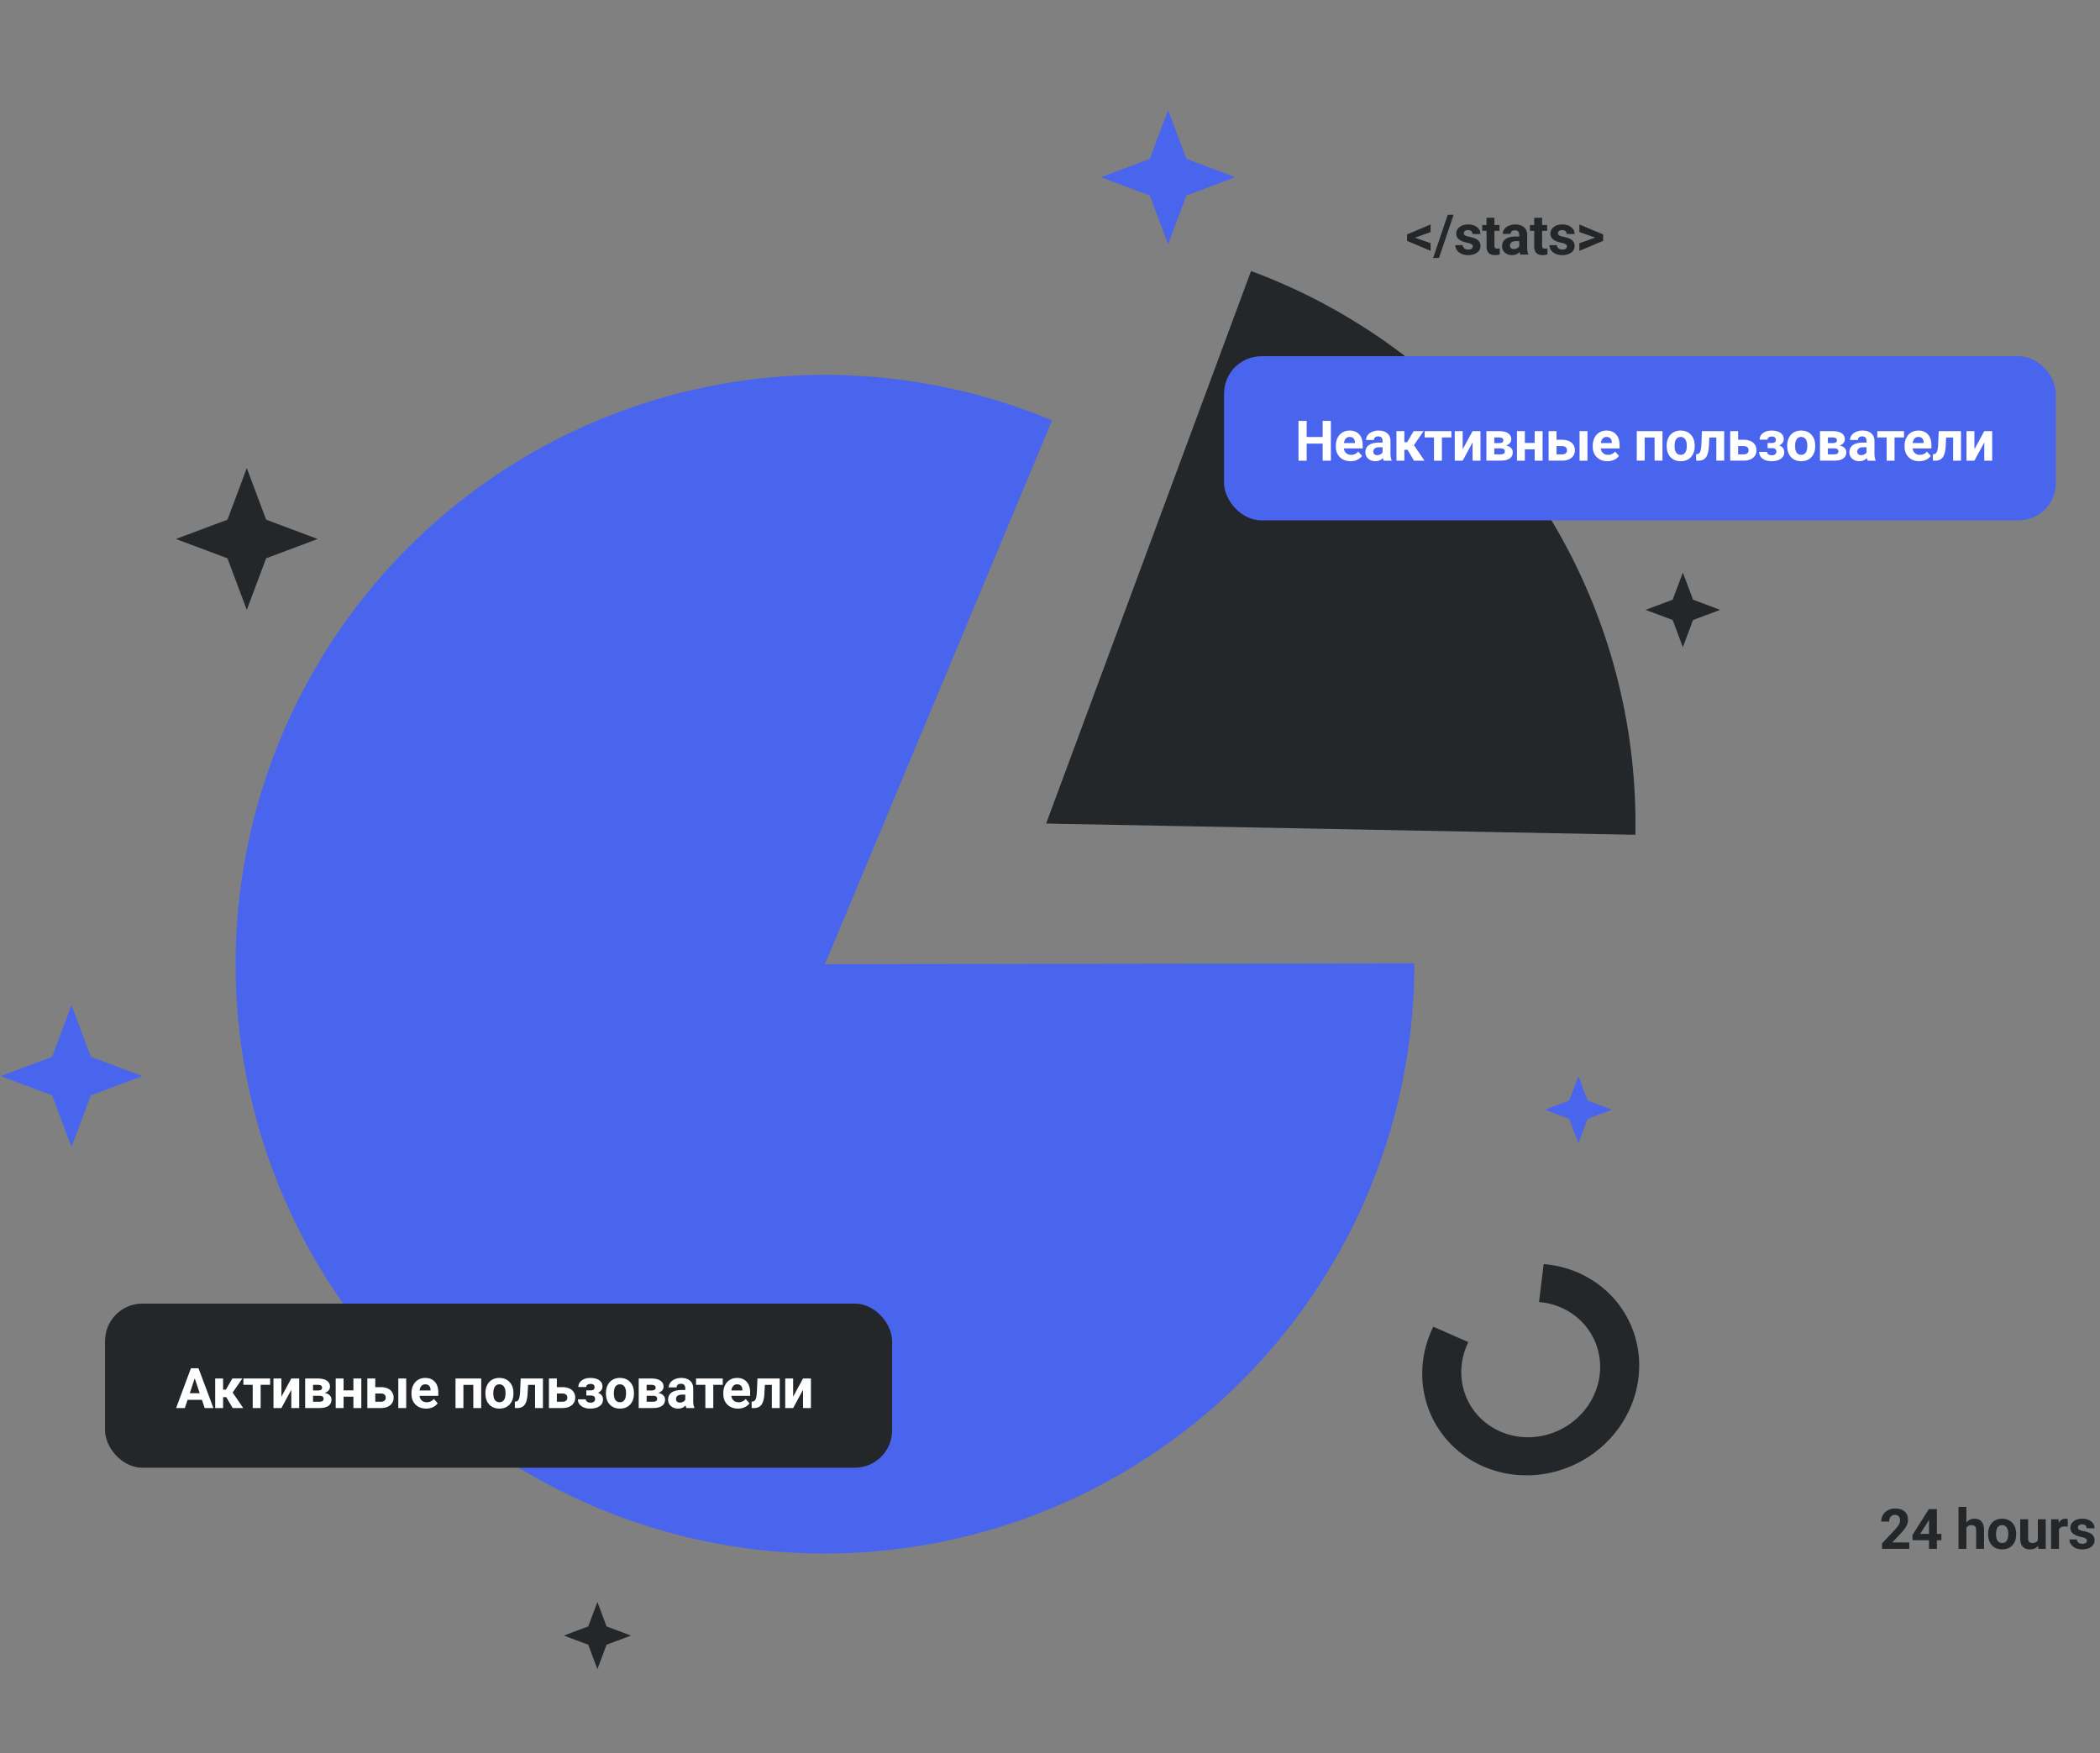 <svg width="563" height="470" fill="none" xmlns="http://www.w3.org/2000/svg"><rect width="100%" height="100%" fill="#808080" stroke="none"/><path d="m379.362 63.727 4.175 1.472v2.051l-6.306-2.673v-1.729l6.306-2.673v2.05l-4.175 1.502Zm6.419 5.442h-1.574l3.925-11.58h1.575l-3.926 11.58Zm9.071-3.105c0-.26-.129-.462-.388-.608-.254-.152-.664-.286-1.23-.403-1.885-.396-2.828-1.196-2.828-2.402 0-.704.291-1.29.872-1.758.586-.474 1.35-.71 2.292-.71 1.006 0 1.81.236 2.41.71.606.473.908 1.089.908 1.846h-2.116c0-.303-.098-.552-.293-.748-.196-.2-.501-.3-.916-.3-.356 0-.632.08-.828.242a.763.763 0 0 0-.292.615c0 .234.109.425.329.571.225.142.601.267 1.128.374.527.102.972.22 1.333.351 1.118.41 1.677 1.121 1.677 2.132 0 .722-.31 1.308-.93 1.758-.62.444-1.421.666-2.402.666-.664 0-1.255-.117-1.773-.351-.512-.24-.915-.564-1.208-.975a2.28 2.28 0 0 1-.44-1.34h2.007c.02.376.159.664.418.864.258.2.605.3 1.04.3.405 0 .71-.075.915-.226a.725.725 0 0 0 .315-.608Zm5.797-7.683v1.948h1.355v1.553h-1.355v3.955c0 .293.056.503.169.63.112.127.327.19.644.19.234 0 .442-.017.623-.051v1.604c-.415.127-.843.19-1.282.19-1.484 0-2.241-.75-2.271-2.248v-4.27h-1.157v-1.553h1.157V58.38h2.117Zm6.962 9.873a2.341 2.341 0 0 1-.213-.71c-.513.57-1.179.856-1.999.856-.777 0-1.421-.225-1.934-.674a2.171 2.171 0 0 1-.762-1.699c0-.84.31-1.484.931-1.933.625-.45 1.525-.677 2.702-.682h.974v-.454c0-.366-.095-.659-.285-.879-.186-.22-.481-.33-.887-.33-.356 0-.637.086-.842.257-.2.171-.3.405-.3.703h-2.117c0-.459.142-.884.425-1.274.283-.39.684-.696 1.201-.916.518-.224 1.099-.337 1.743-.337.977 0 1.751.247 2.322.74.576.488.864 1.177.864 2.066v3.435c.005.751.11 1.32.315 1.706v.125h-2.138Zm-1.751-1.473c.313 0 .601-.068.864-.205.264-.141.459-.33.586-.564V64.65h-.791c-1.059 0-1.623.366-1.692 1.099l-.007.124c0 .264.093.481.278.652.186.171.44.256.762.256Zm7.569-8.4v1.948h1.355v1.553h-1.355v3.955c0 .293.057.503.169.63.112.127.327.19.644.19.235 0 .442-.017.623-.051v1.604c-.415.127-.842.19-1.282.19-1.484 0-2.241-.75-2.27-2.248v-4.27h-1.157v-1.553h1.157V58.38h2.116Zm6.662 7.683c0-.26-.13-.462-.389-.608-.253-.152-.664-.286-1.23-.403-1.885-.396-2.827-1.196-2.827-2.402 0-.704.29-1.29.871-1.758.586-.474 1.351-.71 2.293-.71 1.006 0 1.809.236 2.41.71.605.473.908 1.089.908 1.846h-2.117c0-.303-.098-.552-.293-.748-.195-.2-.5-.3-.915-.3-.357 0-.633.08-.828.242a.764.764 0 0 0-.293.615c0 .234.11.425.33.571.224.142.6.267 1.127.374.528.102.972.22 1.333.351 1.119.41 1.678 1.121 1.678 2.132 0 .722-.31 1.308-.93 1.758-.621.444-1.421.666-2.403.666-.664 0-1.255-.117-1.772-.351-.513-.24-.916-.564-1.209-.975a2.279 2.279 0 0 1-.439-1.34h2.007c.019.376.158.664.417.864.259.2.606.3 1.04.3.405 0 .711-.075.916-.226a.725.725 0 0 0 .315-.608Zm7.584-2.359-4.256-1.486v-2.037l6.38 2.674v1.72l-6.38 2.681v-2.043l4.256-1.509ZM511.87 415.254h-7.31v-1.451l3.45-3.676c.473-.518.823-.97 1.047-1.355.23-.386.344-.752.344-1.099 0-.474-.119-.845-.358-1.113-.24-.274-.582-.41-1.026-.41-.478 0-.857.166-1.135.498-.274.327-.41.759-.41 1.296h-2.124c0-.649.154-1.243.461-1.78a3.273 3.273 0 0 1 1.319-1.259c.566-.308 1.208-.462 1.926-.462 1.098 0 1.95.264 2.556.791.61.527.915 1.272.915 2.234 0 .527-.136 1.064-.41 1.611-.273.547-.742 1.184-1.406 1.912l-2.424 2.556h4.585v1.707Zm7.401-4.014h1.208v1.707h-1.208v2.307h-2.117v-2.307h-4.373l-.095-1.334 4.446-7.023h2.139v6.65Zm-4.475 0h2.358v-3.765l-.139.242-2.219 3.523Zm12.384-3.047c.562-.674 1.267-1.011 2.117-1.011 1.719 0 2.59.999 2.615 2.996v5.076h-2.117v-5.017c0-.455-.098-.789-.293-1.004-.195-.22-.52-.329-.974-.329-.62 0-1.069.239-1.348.717v5.633h-2.116v-11.25h2.116v4.189Zm5.834 3.025c0-.786.151-1.487.454-2.102a3.331 3.331 0 0 1 1.304-1.428c.571-.337 1.233-.506 1.985-.506 1.069 0 1.94.327 2.614.982.679.654 1.057 1.543 1.136 2.666l.014.542c0 1.216-.339 2.192-1.018 2.929-.679.733-1.589 1.099-2.732 1.099-1.142 0-2.055-.366-2.739-1.099-.679-.732-1.018-1.728-1.018-2.988v-.095Zm2.117.154c0 .752.141 1.328.424 1.728.284.396.689.594 1.216.594.513 0 .913-.196 1.201-.586.288-.396.433-1.026.433-1.89 0-.737-.145-1.309-.433-1.714-.288-.405-.693-.608-1.215-.608-.518 0-.918.203-1.202.608-.283.401-.424 1.023-.424 1.868Zm11.275 3.076c-.522.635-1.245.952-2.168.952-.85 0-1.499-.244-1.948-.732-.445-.489-.672-1.204-.681-2.146v-5.193h2.116v5.119c0 .826.376 1.238 1.128 1.238.718 0 1.211-.249 1.48-.747v-5.61h2.124v7.925h-1.992l-.059-.806Zm7.936-5.134a5.767 5.767 0 0 0-.762-.059c-.801 0-1.326.271-1.575.813v5.186h-2.117v-7.925h2l.059.945c.424-.728 1.013-1.092 1.765-1.092.234 0 .454.032.659.096l-.029 2.036Zm5.152 3.75c0-.259-.129-.462-.388-.608-.254-.152-.664-.286-1.231-.403-1.884-.396-2.827-1.196-2.827-2.402 0-.704.291-1.289.872-1.758.586-.474 1.35-.711 2.292-.711 1.006 0 1.809.237 2.41.711.605.473.908 1.089.908 1.845h-2.117c0-.302-.097-.551-.293-.747-.195-.2-.5-.3-.915-.3-.357 0-.632.081-.828.242a.763.763 0 0 0-.293.615c0 .234.11.425.33.571.225.142.6.266 1.128.374.527.102.972.22 1.333.351 1.118.411 1.677 1.121 1.677 2.132 0 .722-.31 1.308-.93 1.758-.62.444-1.421.666-2.402.666-.664 0-1.255-.117-1.773-.351-.513-.24-.915-.564-1.208-.975a2.278 2.278 0 0 1-.44-1.34h2.007c.02.376.159.664.417.864.259.201.606.301 1.041.301.405 0 .71-.076.915-.227a.726.726 0 0 0 .315-.608Z" fill="#23272A"/><path d="M282.057 112.712A158.002 158.002 0 0 0 63.365 250.55a158.002 158.002 0 0 0 203.716 159.138 158.002 158.002 0 0 0 112.084-151.406l-158 .225 60.892-145.795Z" fill="#4965EE"/><path d="M438.431 223.813A158.002 158.002 0 0 0 335.396 72.66L280.46 220.802l157.971 3.011ZM384.262 355.701c-2.716 5.501-3.599 11.634-2.524 17.513a26.85 26.85 0 0 0 8.509 15.19c4.452 3.992 10.148 6.45 16.262 7.018 6.115.568 12.332-.783 17.753-3.858 5.421-3.075 9.765-7.714 12.405-13.248 2.639-5.533 3.437-11.674 2.278-17.535a26.844 26.844 0 0 0-8.725-15.067c-4.511-3.93-10.243-6.311-16.368-6.797l-1.251 10.177c3.921.311 7.589 1.834 10.476 4.35a17.177 17.177 0 0 1 5.584 9.643c.742 3.751.231 7.681-1.458 11.223-1.689 3.541-4.47 6.511-7.939 8.479-3.47 1.968-7.449 2.832-11.362 2.469-3.914-.364-7.559-1.937-10.408-4.492a17.187 17.187 0 0 1-5.446-9.722c-.688-3.762-.123-7.687 1.615-11.208l-9.401-4.135Z" fill="#23272A"/><path d="m423.165 288.507-2.455 6.546-6.545 2.454 6.545 2.455 2.455 6.545 2.455-6.545 6.545-2.455-6.545-2.454-2.455-6.546Z" fill="#4965EE"/><path d="m160.165 429.507-2.455 6.546-6.545 2.454 6.545 2.455 2.455 6.545 2.455-6.545 6.545-2.455-6.545-2.454-2.455-6.546Z" fill="#23272A"/><path d="m19.165 269.507-5.182 13.818-13.818 5.182 13.818 5.182 5.182 13.818 5.182-13.818 13.818-5.182-13.818-5.182-5.182-13.818ZM313.165 29.507l-4.909 13.091-13.091 4.909 13.091 4.91 4.909 13.09 4.909-13.09 13.091-4.91-13.091-4.909-4.909-13.091Z" fill="#4965EE"/><path d="m66.165 125.507-5.182 13.818-13.818 5.182 13.818 5.182 5.182 13.818 5.182-13.818 13.818-5.182-13.818-5.182-5.182-13.818ZM451.165 153.507l-2.727 7.273-7.273 2.727 7.273 2.727 2.727 7.273 2.727-7.273 7.273-2.727-7.273-2.727-2.727-7.273Z" fill="#23272A"/><rect x="28.165" y="349.507" width="211" height="44" rx="10" fill="#23272A"/><rect x="328.165" y="95.507" width="223" height="44" rx="10" fill="#4965EE"/><path d="M54.138 375.31h-3.853l-.732 2.197h-2.337l3.97-10.664h2.036l3.992 10.664h-2.337l-.74-2.197Zm-3.26-1.78h2.666l-1.34-3.992-1.326 3.992Zm9.782 1.055h-.85v2.922h-2.117v-7.925h2.117v2.981h.755l1.728-2.981h2.673l-2.592 3.772 2.834 4.153h-2.82l-1.728-2.922Zm11.758-3.304h-2.541v6.226h-2.124v-6.226h-2.498v-1.699h7.163v1.699Zm5.68-1.699h2.117v7.925h-2.117v-4.893l-2.651 4.893h-2.124v-7.925h2.124v4.885l2.651-4.885Zm3.71 7.925v-7.925h3.31c1.08 0 1.907.191 2.483.572.576.38.865.927.865 1.64 0 .366-.123.696-.367.989-.239.288-.59.51-1.054.666.566.108 1.01.32 1.333.638.327.312.49.698.49 1.157 0 .737-.278 1.299-.835 1.684-.551.386-1.355.579-2.41.579h-3.815Zm2.116-3.289v1.597h1.707c.747 0 1.12-.261 1.12-.784 0-.532-.356-.803-1.069-.813h-1.758Zm0-1.42h1.311c.743-.01 1.114-.249 1.114-.718 0-.288-.103-.493-.308-.615-.2-.123-.508-.184-.923-.184h-1.194v1.517Zm12.946 4.709h-2.124v-3.047h-2.63v3.047H90v-7.925h2.116v3.179h2.63v-3.179h2.124v7.925Zm3.739-5.603h1.516c.683 0 1.284.115 1.802.344.517.23.913.559 1.186.989.278.425.418.92.418 1.487 0 .835-.311 1.509-.931 2.021-.615.508-1.455.762-2.519.762h-3.596v-7.925h2.124v2.322Zm8.291 5.603h-2.117v-7.925h2.117v7.925Zm-8.291-3.904v2.212h1.501c.42 0 .742-.098.967-.293.225-.195.337-.461.337-.798 0-.342-.11-.613-.33-.813-.22-.205-.544-.308-.974-.308h-1.501Zm13.641 4.051c-1.162 0-2.11-.357-2.842-1.07-.728-.713-1.091-1.662-1.091-2.849v-.205c0-.796.153-1.506.461-2.131.308-.63.742-1.114 1.304-1.451.566-.341 1.211-.512 1.933-.512 1.084 0 1.936.342 2.557 1.025.625.684.937 1.653.937 2.908v.864h-5.046c.068.518.273.933.615 1.245.347.313.784.469 1.311.469.815 0 1.453-.295 1.912-.886l1.04 1.164c-.318.45-.747.801-1.289 1.055a4.267 4.267 0 0 1-1.802.374Zm-.242-6.504c-.42 0-.762.141-1.025.424-.259.284-.425.689-.498 1.216h2.944v-.168c-.01-.469-.137-.83-.381-1.084-.244-.259-.591-.388-1.04-.388Zm15.007 6.357h-2.124v-6.211h-2.651v6.211h-2.117v-7.925h6.892v7.925Zm1.124-4.036c0-.786.151-1.486.454-2.102a3.331 3.331 0 0 1 1.304-1.428c.571-.337 1.233-.505 1.985-.505 1.069 0 1.941.327 2.614.981.679.655 1.058 1.543 1.136 2.666l.014.542c0 1.216-.339 2.193-1.018 2.93-.678.732-1.589 1.099-2.732 1.099-1.142 0-2.055-.367-2.739-1.099-.679-.733-1.018-1.729-1.018-2.988v-.096Zm2.117.154c0 .752.141 1.328.425 1.729.283.395.688.593 1.215.593.513 0 .913-.195 1.202-.586.288-.395.432-1.025.432-1.89 0-.737-.144-1.308-.432-1.713-.289-.406-.694-.608-1.216-.608-.518 0-.918.202-1.201.608-.284.4-.425 1.022-.425 1.867Zm13.304-4.043v7.925h-2.117v-6.211h-1.867l-.132 2.446c-.083 1.304-.34 2.254-.769 2.85-.43.595-1.07.9-1.919.915h-.718l-.022-1.721.264-.022c.381-.029.659-.254.835-.674.175-.42.285-1.135.329-2.146l.147-3.362h5.969Zm3.731 2.322h1.517c.683 0 1.284.115 1.801.344.518.23.913.559 1.187.989.278.425.417.92.417 1.487 0 .835-.31 1.509-.93 2.021-.615.508-1.455.762-2.519.762h-3.597v-7.925h2.124v2.322Zm0 1.699v2.212h1.502c.42 0 .742-.098.967-.293.224-.195.337-.461.337-.798 0-.342-.11-.613-.33-.813-.22-.205-.544-.308-.974-.308h-1.502Zm10.111-1.684c0-.279-.092-.493-.278-.645-.181-.156-.439-.234-.776-.234-.347 0-.63.073-.85.219a.686.686 0 0 0-.322.608h-2.117c0-.717.298-1.301.894-1.75.595-.449 1.357-.674 2.285-.674 1.02 0 1.821.2 2.402.601.586.4.879.969.879 1.706 0 .352-.107.676-.322.974-.21.293-.508.528-.894.703.904.318 1.355.931 1.355 1.839 0 .727-.312 1.308-.937 1.743-.62.43-1.448.645-2.483.645-.962 0-1.753-.225-2.373-.674-.62-.45-.93-1.055-.93-1.817h2.116c0 .269.12.486.359.652.239.166.552.249.938.249.376 0 .669-.088.879-.263a.857.857 0 0 0 .315-.689c0-.347-.101-.593-.301-.74-.2-.151-.5-.227-.901-.227h-1.15v-1.377h1.224c.659-.019.988-.302.988-.849Zm3.051 1.552c0-.786.151-1.486.454-2.102a3.331 3.331 0 0 1 1.304-1.428c.571-.337 1.232-.505 1.984-.505 1.07 0 1.941.327 2.615.981.679.655 1.057 1.543 1.135 2.666l.015.542c0 1.216-.339 2.193-1.018 2.93-.679.732-1.589 1.099-2.732 1.099-1.143 0-2.056-.367-2.739-1.099-.679-.733-1.018-1.729-1.018-2.988v-.096Zm2.116.154c0 .752.142 1.328.425 1.729.283.395.689.593 1.216.593.513 0 .913-.195 1.201-.586.288-.395.432-1.025.432-1.89 0-.737-.144-1.308-.432-1.713-.288-.406-.693-.608-1.216-.608-.517 0-.918.202-1.201.608-.283.4-.425 1.022-.425 1.867Zm6.669 3.882v-7.925h3.31c1.08 0 1.907.191 2.483.572.577.38.865.927.865 1.64 0 .366-.122.696-.367.989-.239.288-.59.51-1.054.666.566.108 1.01.32 1.333.638.327.312.49.698.49 1.157 0 .737-.278 1.299-.835 1.684-.551.386-1.355.579-2.409.579h-3.816Zm2.117-3.289v1.597h1.706c.747 0 1.121-.261 1.121-.784 0-.532-.357-.803-1.07-.813h-1.757Zm0-1.42h1.311c.742-.01 1.113-.249 1.113-.718 0-.288-.103-.493-.308-.615-.2-.123-.508-.184-.923-.184h-1.193v1.517Zm10.667 4.709a2.338 2.338 0 0 1-.212-.71c-.513.571-1.179.857-2 .857-.776 0-1.421-.225-1.933-.674a2.173 2.173 0 0 1-.762-1.7c0-.839.31-1.484.93-1.933.625-.449 1.526-.676 2.703-.681h.974v-.454c0-.367-.095-.66-.286-.879-.185-.22-.481-.33-.886-.33-.357 0-.637.086-.842.256-.201.171-.301.406-.301.704h-2.116c0-.459.141-.884.424-1.275.284-.39.684-.696 1.202-.915.517-.225 1.098-.337 1.743-.337.976 0 1.75.246 2.322.74.576.488.864 1.176.864 2.065v3.435c.005.752.11 1.321.315 1.707v.124h-2.139Zm-1.75-1.472c.312 0 .6-.068.864-.205.264-.142.459-.33.586-.564v-1.362h-.791c-1.06 0-1.624.366-1.692 1.098l-.007.125c0 .263.092.481.278.652.185.17.439.256.762.256Zm11.495-4.754h-2.542v6.226h-2.124v-6.226h-2.497v-1.699h7.163v1.699Zm4.083 6.373c-1.162 0-2.11-.357-2.842-1.07-.728-.713-1.091-1.662-1.091-2.849v-.205c0-.796.154-1.506.461-2.131.308-.63.742-1.114 1.304-1.451.566-.341 1.211-.512 1.933-.512 1.084 0 1.936.342 2.557 1.025.625.684.937 1.653.937 2.908v.864h-5.046c.068.518.273.933.615 1.245.347.313.784.469 1.311.469.815 0 1.453-.295 1.912-.886l1.04 1.164c-.318.45-.747.801-1.289 1.055a4.267 4.267 0 0 1-1.802.374Zm-.242-6.504c-.42 0-.762.141-1.025.424-.259.284-.425.689-.498 1.216h2.944v-.168c-.01-.469-.137-.83-.381-1.084-.244-.259-.591-.388-1.04-.388Zm11.437-1.568v7.925h-2.117v-6.211h-1.868l-.132 2.446c-.083 1.304-.339 2.254-.769 2.85-.429.595-1.069.9-1.919.915h-.717l-.022-1.721.263-.022c.381-.029.66-.254.835-.674.176-.42.286-1.135.33-2.146l.146-3.362h5.97Zm6.243 0h2.117v7.925h-2.117v-4.893l-2.651 4.893h-2.124v-7.925h2.124v4.885l2.651-4.885ZM356.796 123.507h-2.197v-4.57h-4.285v4.57h-2.197v-10.664h2.197v4.321h4.285v-4.321h2.197v10.664Zm5.27.147c-1.162 0-2.109-.357-2.842-1.07-.727-.713-1.091-1.662-1.091-2.849v-.205c0-.796.154-1.506.461-2.131.308-.63.742-1.114 1.304-1.451.566-.341 1.211-.512 1.934-.512 1.084 0 1.936.342 2.556 1.025.625.684.937 1.653.937 2.908v.864h-5.046c.068.518.273.933.615 1.245.347.313.784.469 1.311.469.816 0 1.453-.295 1.912-.886l1.04 1.164c-.318.45-.747.801-1.289 1.055a4.267 4.267 0 0 1-1.802.374Zm-.242-6.504c-.42 0-.761.141-1.025.424-.259.284-.425.689-.498 1.216h2.944v-.168c-.01-.469-.137-.83-.381-1.084-.244-.259-.591-.388-1.04-.388Zm9.137 6.357a2.338 2.338 0 0 1-.212-.71c-.513.571-1.18.857-2 .857-.776 0-1.421-.225-1.933-.674a2.173 2.173 0 0 1-.762-1.7c0-.839.31-1.484.93-1.933.625-.449 1.526-.676 2.703-.681h.974v-.454c0-.367-.095-.66-.286-.879-.185-.22-.481-.33-.886-.33-.357 0-.637.086-.842.256-.201.171-.301.406-.301.704h-2.116c0-.459.141-.884.424-1.275.284-.39.684-.696 1.202-.915.517-.225 1.098-.337 1.743-.337.976 0 1.75.246 2.321.74.577.488.865 1.176.865 2.065v3.435c.005.752.11 1.321.315 1.707v.124h-2.139Zm-1.75-1.472c.312 0 .6-.068.864-.205.263-.142.459-.33.586-.564v-1.362h-.791c-1.06 0-1.624.366-1.692 1.098l-.008.125c0 .263.093.481.279.652.185.17.439.256.762.256Zm8.14-1.45h-.849v2.922h-2.117v-7.925h2.117v2.981h.754l1.728-2.981h2.674l-2.593 3.772 2.835 4.153h-2.82l-1.729-2.922Zm11.759-3.304h-2.541v6.226h-2.125v-6.226h-2.497v-1.699h7.163v1.699Zm5.68-1.699h2.116v7.925h-2.116v-4.893l-2.652 4.893h-2.124v-7.925h2.124v4.885l2.652-4.885Zm3.709 7.925v-7.925h3.311c1.079 0 1.907.191 2.483.572.576.38.864.927.864 1.64 0 .366-.122.696-.366.989-.239.288-.591.51-1.055.666.566.108 1.011.32 1.333.638.327.312.491.698.491 1.157 0 .737-.279 1.299-.835 1.684-.552.386-1.355.579-2.41.579h-3.816Zm2.117-3.289v1.597h1.706c.748 0 1.121-.261 1.121-.784 0-.532-.356-.803-1.069-.813h-1.758Zm0-1.42h1.311c.742-.01 1.113-.249 1.113-.718 0-.288-.102-.493-.307-.615-.201-.123-.508-.184-.923-.184h-1.194v1.517Zm12.945 4.709h-2.124v-3.047h-2.629v3.047h-2.117v-7.925h2.117v3.179h2.629v-3.179h2.124v7.925Zm3.739-5.603h1.516c.684 0 1.284.115 1.802.344.518.23.913.559 1.187.989.278.425.417.92.417 1.487 0 .835-.31 1.509-.93 2.021-.615.508-1.455.762-2.52.762h-3.596v-7.925h2.124v2.322Zm8.291 5.603h-2.117v-7.925h2.117v7.925Zm-8.291-3.904v2.212h1.502c.42 0 .742-.098.966-.293.225-.195.337-.461.337-.798 0-.342-.11-.613-.329-.813-.22-.205-.545-.308-.974-.308H417.3Zm13.641 4.051c-1.162 0-2.109-.357-2.842-1.07-.727-.713-1.091-1.662-1.091-2.849v-.205c0-.796.154-1.506.462-2.131.307-.63.742-1.114 1.303-1.451.567-.341 1.211-.512 1.934-.512 1.084 0 1.936.342 2.556 1.025.625.684.938 1.653.938 2.908v.864h-5.047c.069.518.274.933.615 1.245.347.313.784.469 1.311.469.816 0 1.453-.295 1.912-.886l1.04 1.164c-.317.45-.747.801-1.289 1.055a4.267 4.267 0 0 1-1.802.374Zm-.241-6.504c-.42 0-.762.141-1.026.424-.259.284-.425.689-.498 1.216h2.944v-.168c-.009-.469-.136-.83-.38-1.084-.245-.259-.591-.388-1.04-.388Zm15.006 6.357h-2.124v-6.211h-2.651v6.211h-2.117v-7.925h6.892v7.925Zm1.125-4.036c0-.786.151-1.486.454-2.102a3.329 3.329 0 0 1 1.303-1.428c.572-.337 1.233-.505 1.985-.505 1.07 0 1.941.327 2.615.981.679.655 1.057 1.543 1.135 2.666l.015.542c0 1.216-.339 2.193-1.018 2.93-.679.732-1.59 1.099-2.732 1.099-1.143 0-2.056-.367-2.739-1.099-.679-.733-1.018-1.729-1.018-2.988v-.096Zm2.116.154c0 .752.142 1.328.425 1.729.283.395.689.593 1.216.593.513 0 .913-.195 1.201-.586.288-.395.432-1.025.432-1.89 0-.737-.144-1.308-.432-1.713-.288-.406-.693-.608-1.216-.608-.517 0-.918.202-1.201.608-.283.4-.425 1.022-.425 1.867Zm13.304-4.043v7.925h-2.116v-6.211h-1.868l-.132 2.446c-.083 1.304-.339 2.254-.769 2.85-.429.595-1.069.9-1.919.915h-.717l-.022-1.721.263-.022c.381-.029.659-.254.835-.674.176-.42.286-1.135.33-2.146l.146-3.362h5.969Zm3.732 2.322h1.516c.684 0 1.284.115 1.802.344.517.23.913.559 1.186.989.279.425.418.92.418 1.487 0 .835-.31 1.509-.93 2.021-.616.508-1.455.762-2.52.762h-3.596v-7.925h2.124v2.322Zm0 1.699v2.212h1.501c.42 0 .743-.098.967-.293.225-.195.337-.461.337-.798 0-.342-.11-.613-.329-.813-.22-.205-.545-.308-.975-.308h-1.501Zm10.111-1.684c0-.279-.093-.493-.278-.645-.181-.156-.44-.234-.777-.234-.347 0-.63.073-.849.219a.687.687 0 0 0-.323.608h-2.116c0-.717.297-1.301.893-1.75.596-.449 1.358-.674 2.285-.674 1.021 0 1.822.2 2.403.601.586.4.879.969.879 1.706 0 .352-.108.676-.323.974-.21.293-.508.528-.893.703.903.318 1.355.931 1.355 1.839 0 .727-.313 1.308-.938 1.743-.62.43-1.448.645-2.483.645-.962 0-1.753-.225-2.373-.674-.62-.45-.93-1.055-.93-1.817h2.117c0 .269.119.486.359.652.239.166.551.249.937.249.376 0 .669-.088.879-.263a.857.857 0 0 0 .315-.689c0-.347-.1-.593-.3-.74-.2-.151-.501-.227-.901-.227h-1.15v-1.377h1.223c.659-.019.989-.302.989-.849Zm3.05 1.552c0-.786.152-1.486.454-2.102a3.337 3.337 0 0 1 1.304-1.428c.571-.337 1.233-.505 1.985-.505 1.069 0 1.941.327 2.615.981.678.655 1.057 1.543 1.135 2.666l.015.542c0 1.216-.34 2.193-1.019 2.93-.678.732-1.589 1.099-2.731 1.099-1.143 0-2.056-.367-2.74-1.099-.678-.733-1.018-1.729-1.018-2.988v-.096Zm2.117.154c0 .752.141 1.328.425 1.729.283.395.688.593 1.216.593.512 0 .913-.195 1.201-.586.288-.395.432-1.025.432-1.89 0-.737-.144-1.308-.432-1.713-.288-.406-.694-.608-1.216-.608-.518 0-.918.202-1.201.608-.284.4-.425 1.022-.425 1.867Zm6.668 3.882v-7.925h3.311c1.079 0 1.907.191 2.483.572.576.38.864.927.864 1.64 0 .366-.122.696-.366.989-.239.288-.591.51-1.055.666.567.108 1.011.32 1.333.638.327.312.491.698.491 1.157 0 .737-.278 1.299-.835 1.684-.552.386-1.355.579-2.41.579h-3.816Zm2.117-3.289v1.597h1.707c.747 0 1.12-.261 1.12-.784 0-.532-.356-.803-1.069-.813h-1.758Zm0-1.42h1.311c.742-.01 1.113-.249 1.113-.718 0-.288-.102-.493-.307-.615-.2-.123-.508-.184-.923-.184h-1.194v1.517Zm10.668 4.709a2.337 2.337 0 0 1-.213-.71c-.513.571-1.179.857-1.999.857-.777 0-1.421-.225-1.934-.674a2.173 2.173 0 0 1-.762-1.7c0-.839.31-1.484.931-1.933.625-.449 1.525-.676 2.702-.681h.974v-.454c0-.367-.095-.66-.285-.879-.186-.22-.481-.33-.887-.33-.356 0-.637.086-.842.256-.2.171-.3.406-.3.704h-2.117c0-.459.142-.884.425-1.275.283-.39.684-.696 1.201-.915.518-.225 1.099-.337 1.743-.337.977 0 1.751.246 2.322.74.576.488.864 1.176.864 2.065v3.435c.005.752.11 1.321.315 1.707v.124h-2.138Zm-1.751-1.472c.313 0 .601-.068.864-.205.264-.142.459-.33.586-.564v-1.362h-.791c-1.059 0-1.623.366-1.692 1.098l-.007.125a.85.85 0 0 0 .278.652c.186.17.44.256.762.256Zm11.495-4.754h-2.541v6.226h-2.124v-6.226h-2.498v-1.699h7.163v1.699Zm4.083 6.373c-1.162 0-2.109-.357-2.841-1.07-.728-.713-1.092-1.662-1.092-2.849v-.205c0-.796.154-1.506.462-2.131.307-.63.742-1.114 1.303-1.451.567-.341 1.211-.512 1.934-.512 1.084 0 1.936.342 2.556 1.025.625.684.938 1.653.938 2.908v.864h-5.047c.069.518.274.933.615 1.245.347.313.784.469 1.311.469.816 0 1.453-.295 1.912-.886l1.04 1.164c-.317.45-.747.801-1.289 1.055a4.267 4.267 0 0 1-1.802.374Zm-.241-6.504c-.42 0-.762.141-1.026.424-.259.284-.425.689-.498 1.216h2.945v-.168c-.01-.469-.137-.83-.381-1.084-.244-.259-.591-.388-1.04-.388Zm11.436-1.568v7.925h-2.117v-6.211h-1.867l-.132 2.446c-.083 1.304-.339 2.254-.769 2.85-.43.595-1.069.9-1.919.915h-.718l-.022-1.721.264-.022c.381-.029.659-.254.835-.674.176-.42.286-1.135.329-2.146l.147-3.362h5.969Zm6.244 0h2.117v7.925h-2.117v-4.893l-2.652 4.893h-2.124v-7.925h2.124v4.885l2.652-4.885Z" fill="#fff"/></svg>
